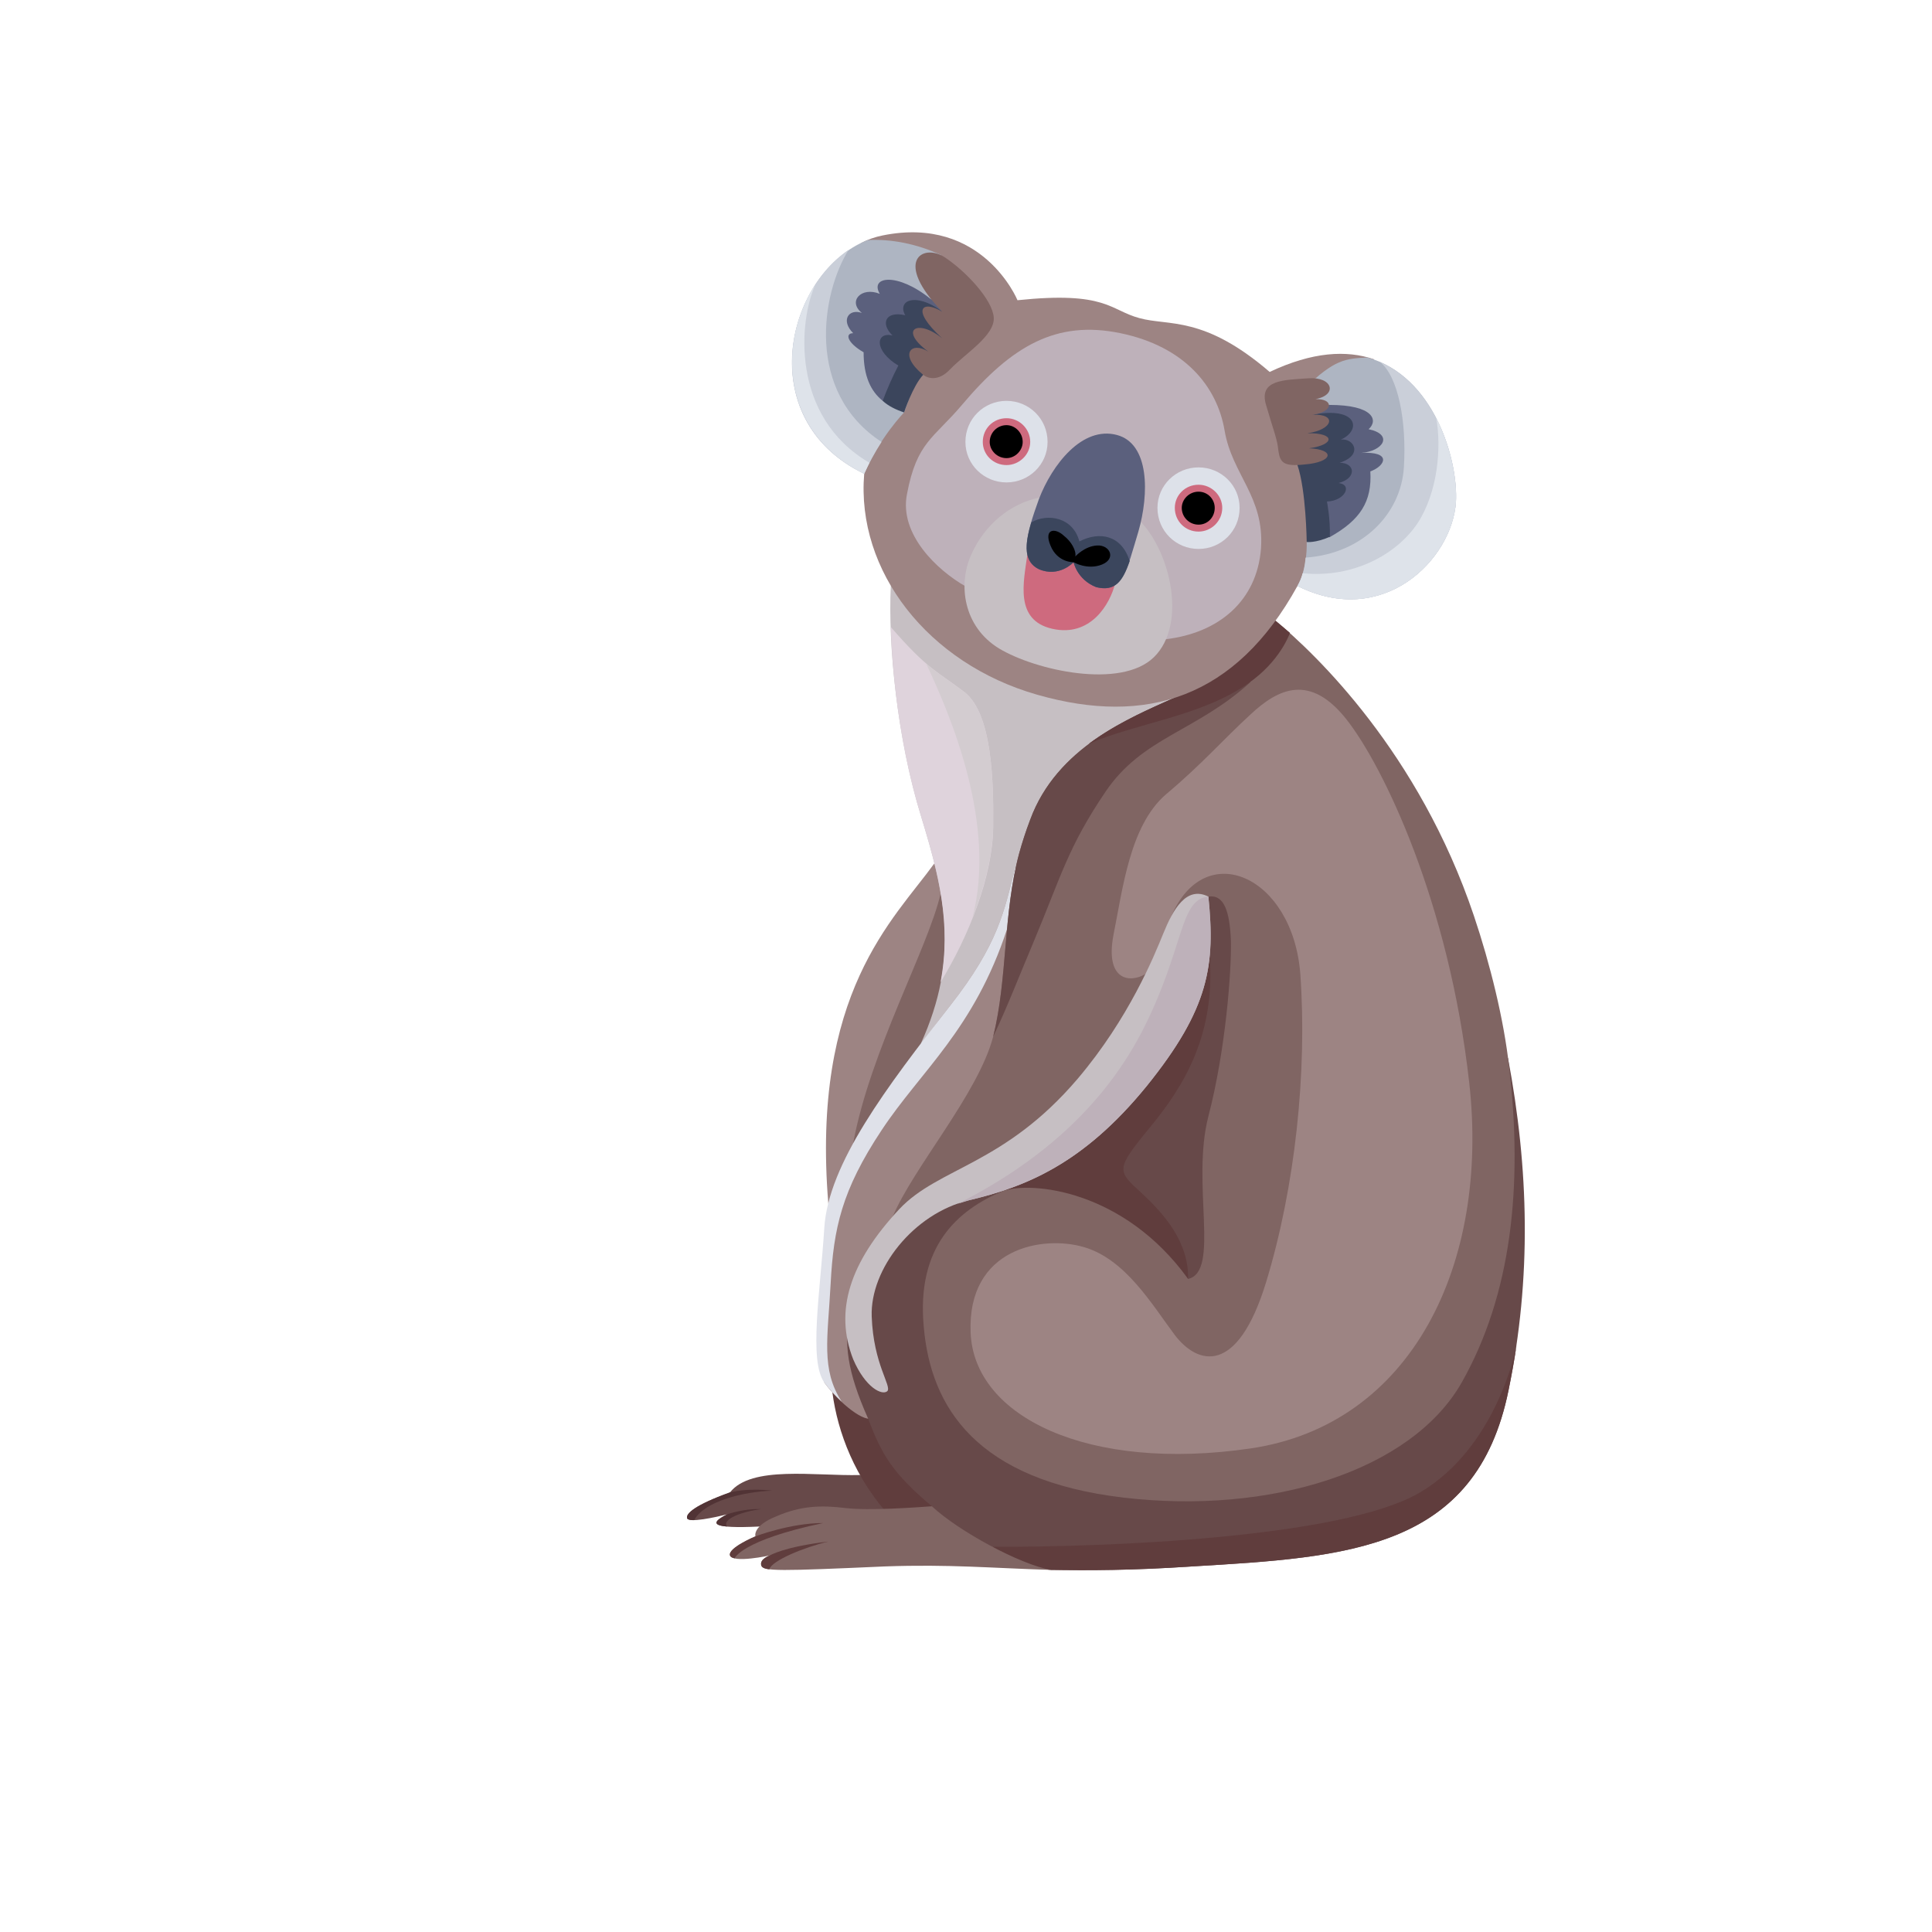 <svg version="1.2" xmlns="http://www.w3.org/2000/svg" viewBox="0 0 265 334" width="500" height="500">
	<title>koala</title>
	<style>
		.s0 { fill: #9d8483 } 
		.s1 { fill: #806563 } 
		.s2 { fill: #c6bfc3 } 
		.s3 { fill: #dfd3dc } 
		.s4 { fill: #674949 } 
		.s5 { fill: #603d3d } 
		.s6 { fill: #dfe1e9 } 
		.s7 { fill: #603c3d } 
		.s8 { fill: #aeb5c2 } 
		.s9 { fill: #5b607d } 
		.s10 { fill: #3b455c } 
		.s11 { fill: #beb1ba } 
		.s12 { fill: #ce6a7e } 
		.s13 { fill: #dde1e9 } 
		.s14 { fill: #3b465d } 
		.s15 { fill: #000000 } 
		.s16 { fill: #cacfd9 } 
		.s17 { fill: #dee3ea } 
		.s18 { fill: #513335 } 
		.s19 { fill: #d3ccd0 } 
	</style>
	<g id="&lt;Group&gt;">
		<path id="&lt;Path&gt;" class="s0" d="m127 149.3c-7 9.7-21.3 22.3-18.3 58.8 20.7-6 32.5-49.2 18.3-58.8z"/>
		<path id="&lt;Path&gt;" class="s1" d="m128.1 154.5c-2.1 9.3-12.1 27-15.1 43.1 11-3.5 18.6-26.2 18.6-26.2 0 0 1.4-13.5-3.5-16.9z"/>
		<path id="&lt;Path&gt;" class="s2" d="m119.5 101.3c-0.5 10.2 1.1 26.3 5.2 39.7 4.1 13.4 6.8 24.4 0 39.4 10.2 0.5 23.3-6.7 36.1-24 12.7-17.3 14.4-32.3 10.8-40.6-3.6-8.3-40.7-19.2-52.1-14.5z"/>
		<path id="&lt;Path&gt;" class="s3" d="m132.3 119.7c-4.7-3.6-6.4-3.9-12.8-11.3 0.3 9.7 1.9 22 5.2 32.6 3.1 10.1 5.3 18.8 3.4 28.8 4.9-8 9-18.3 9.1-26.8 0.1-8.5-0.3-19.6-4.9-23.3z"/>
		<path id="&lt;Path&gt;" class="s4" d="m114.2 255c-7.8 0.2-18.8-1.7-22.5 3-6.1 2.2-7.7 3.7-7.4 4.5 0.3 0.8 4.9-0.2 6.9-0.7-3.2 1.6-2.7 2.5 5.6 2.1 8.3-0.4 26.7-1.8 26.7-1.8z"/>
		<path id="&lt;Path&gt;" class="s5" d="m109.4 240.7c0.9 6.9 3.9 14.9 10.1 21.6 6.1 6.6 6.8 0.2 10-2.3 3.1-2.5-15.5-22.5-20.1-19.3z"/>
		<path id="&lt;Path&gt;" class="s0" d="m141 150c-1.9 7.5-2.9 13.2-11.2 23.8-11.1 14.2-19.7 28.2-20.4 39.3-0.7 11.1-1.1 19.4-1.4 25.9 2.7 3.7 7.1 7.1 8.4 6.1 1.2-0.9-2.8-6.2-3.4-10.1 0 0-1.8-15.9 11.7-26.9 13.5-11 21.7-37 16.3-58.1z"/>
		<path id="&lt;Path&gt;" class="s6" d="m142.2 156q-0.4-3.1-1.2-6c-1.9 7.5-2.9 13.2-11.2 23.8-11.1 14.2-21.1 27.4-21.8 38.5-0.7 11.1-2.7 22.9 0 26.7 0.9 1.2 1.9 2.3 3 3.3-3.6-5.6-2.4-10.9-1.9-20.4 0.5-9.5 1.9-16.1 8.8-26.5 6.8-10.3 16-17.4 21.7-34.8 0 0 1.4-2.1 2.6-4.6z"/>
		<path id="&lt;Path&gt;" class="s4" d="m226.2 182.9c3.6 19.2 4.1 37.9 0.1 57.4-5.6 27.7-27.8 28.9-54.7 30.5-10.4 0.7-18 0.7-24.4 0.6 0 0-13.7-1.2-20.6-11-6.8-5.7-8.7-9-11-15.1-3.7-8.3-4.2-13-3.2-18.3 5.7-14.6 12.9-20.8 24.8-22.3 11.9-1.4 89-21.8 89-21.8z"/>
		<path id="&lt;Path&gt;" class="s5" d="m147.2 271.4c6.4 0.1 14 0.1 24.4-0.6 26.9-1.6 49.1-2.8 54.7-30.5q0.8-3.9 1.4-7.8c-0.1 0.7-3.5 17.7-16.7 25.5-13.5 8-55.4 9.5-73.8 9.4 0 0-0.5 1.1-0.8 2.6 4.9 0.8 10.8 1.4 10.8 1.4z"/>
		<path id="&lt;Path&gt;" class="s1" d="m126.6 260.4c-2.8 0.2-10.9 0.8-15 0.3-4.1-0.5-7.6-0.4-11.8 1.4-4.3 1.7-3.7 3.5-3.7 3.5 0 0-4.8 2-4.4 3.3 0.5 1.4 6.9 0 6.9 0 0 0-1.8 0.6-1.5 1.7 0.2 1.1 3.3 1 21.4 0.2 11.2-0.4 18.5 0.3 28.7 0.6-5.3-0.9-16-6.7-20.6-11z"/>
		<g id="&lt;Group&gt;">
			<path id="&lt;Path&gt;" class="s5" d="m107.8 263.3c-5.7 0-11.7 2.3-11.7 2.3 0 0-4.8 2-4.4 3.3 0.1 0.3 0.4 0.4 0.8 0.5 0 0 1.1-3.1 15.3-6.1z"/>
			<path id="&lt;Path&gt;" class="s5" d="m108.7 266.5c-7.7 0.9-10.1 2.4-10.1 2.4 0 0-1.8 0.6-1.5 1.7 0.1 0.3 0.4 0.6 1.4 0.7 0.4-1.5 6-3.8 10.2-4.8z"/>
			<path id="&lt;Path&gt;" class="s5" d="m98.6 268.9c0 0-0.3 0.1-0.6 0.1 0.3 0 0.6-0.1 0.6-0.1z"/>
		</g>
		<path id="&lt;Path&gt;" class="s1" d="m226.4 184.5c-0.9-8.2-3.3-17.9-6.1-26.2-9.5-28.2-27.3-45.2-34.3-51l-17.4 13.3c-7.8 3.5-20.4 8.6-25 21.1-0.8 2.1-1.4 4-1.9 5.8-2.8 10.4-2 21.7-4.5 31.7-2.6 9.9-13.8 22.6-17.4 31.2 12.2-7.5 19.1-4.5 19.1-4.5-7.9 3.3-15 9.6-13.7 23.5 1.2 13.9 9.1 26.5 34.5 29.5 25.4 3 49.8-4.6 58.5-19.9 8.6-15.2 10.6-33.9 8.2-54.5z"/>
		<path id="&lt;Path&gt;" class="s4" d="m181.7 117.9c0 0-2.5-1.4-6.8-2.1l-6.3 4.8c-7.8 3.5-20.4 8.6-25 21.1-0.8 2.1-1.4 4-1.9 5.8-2.8 10.4-2 21.7-4.5 31.7 2.4-5 4.5-10.5 7-16.4 4.7-11.2 5.9-16.3 12.4-25.9 6.4-9.5 15.7-10.4 25.1-19z"/>
		<path id="&lt;Path&gt;" class="s7" d="m181.2 118.2c5.7-3.9 7.3-8.8 7.3-8.8q-1.4-1.2-2.5-2.1l-17.4 13.3c-4.2 1.9-9.9 4.3-14.9 8 8.2-3.6 19.3-4.7 27.5-10.4z"/>
		<path id="&lt;Path&gt;" class="s4" d="m174.4 155c2.7-0.4 3.7 2.5 3.9 7.7 0.1 5.2-0.9 18.8-3.9 30.3-3 11.6 2.1 26.8-3.5 28.1-3.6-7.2-14-14-14.9-18-0.9-4 18.4-48.1 18.4-48.1z"/>
		<path id="&lt;Path&gt;" class="s5" d="m138.9 205.9c4.8-1.7 20.8-0.3 32 15.2 0.1-6.4-4.1-11.2-8.1-14.9-4.1-3.8-4.6-3.9 1.5-11.3 6.1-7.4 11.4-16.3 10.3-29.9-15.9 23.6-28.9 36.9-35.7 40.9z"/>
		<path id="&lt;Path&gt;" class="s0" d="m163.5 168.4c-2.7 1.6-7 1.1-5.5-6.8 1.6-7.9 2.8-18.9 9.1-24.3 6.3-5.3 9.7-9.3 14.6-13.8 4.8-4.5 10.3-7.1 16.6 0.9 6.3 8 17.7 31.5 21.2 62.8 3.5 31.3-9.9 59.1-37.8 63.2-28 4.1-47.8-5.4-48.4-20-0.6-14.7 12.5-16.9 19.6-14.8 7.2 2.1 11.8 10 15.7 15.2 3.9 5.1 10.8 7.2 15.8-9.2 5-16.4 7.1-36.2 5.9-53.2-1.3-17-16.5-23.7-22.3-10-4.5 10.5-4.5 10-4.5 10z"/>
		<path id="&lt;Path&gt;" class="s0" d="m141.4 51.9c0 0-6-14.7-23.3-11.2q-2 0.4-3.7 1.3c-8 14.6-4.6 24.3 0.5 39.9-1.4 16.8 11 32.8 29.9 38.2 18.9 5.4 34.3 0.6 45-18.8 20-11.2 18.2-28.9 13.2-39.2-4.7-1.6-10.6-1.3-18 2.2-11.4-9.8-17.4-7.9-22.5-9.3-5.2-1.4-5.7-4.7-21.1-3.1z"/>
		<path id="&lt;Path&gt;" class="s8" d="m217.2 86.8c0.4-7.2-3.7-21.8-15.3-25-3.8 0.2-5.7 0.3-10.9 5.4 4.9 15.9 0.4 26.5 0.4 26.5 0 0 0.2 4.6-1.6 7.6 14.8 7.4 26.7-4.5 27.4-14.5z"/>
		<path id="&lt;Path&gt;" class="s9" d="m195.3 70c7.7 0 8.5 2.7 6.8 4.2 4.3 0.9 2.6 3.8-1.3 4.1 5.3-0.3 4.3 2.2 1.6 3.2 0.3 5.2-1.7 8.4-7.1 11.4-1.9-4-1.7-6.4-2-12.1-0.2-5.8-7.3-9.7 2-10.8z"/>
		<path id="&lt;Path&gt;" class="s10" d="m189.8 80.4c1.5 4.4 1.6 13.3 1.6 13.3 0 0 1.5 0.2 4-0.9 0.1-3.1-0.5-6.1-0.5-6.1 3.1-0.1 4.5-2.9 2-3.2 3.2-0.8 2.9-3.5 0.2-3.5 4.1-1.3 2.5-4.3 0.2-4 3.6-1.6 3-5.8-4.9-4.3-2.6 1.2-2.6 8.7-2.6 8.7z"/>
		<path id="&lt;Path&gt;" class="s11" d="m132.3 101.3c-4.7-2.7-11.4-8.9-10-15.9 1.7-9 4.6-9.6 9.5-15.4 8.6-10.2 16.3-14.7 27.4-12.4 11.1 2.3 16.7 9.2 18 16.8 1.3 7.7 6.9 11.4 6.3 20.4-0.7 9.1-7.3 14.6-16.4 15.7-9 1.1-34.8-9.2-34.8-9.2z"/>
		<path id="&lt;Path&gt;" class="s2" d="m145.3 86c-5.1 1-9.6 4.7-11.9 9.9-2.3 5.1-1.4 12.4 4.8 16.2 6.3 3.8 21.1 7.1 26.8 1.5 5.7-5.6 2.9-18-2.3-23.4-5.2-5.3-17.4-4.2-17.4-4.2z"/>
		<path id="&lt;Path&gt;" class="s12" d="m143.1 95.9c-0.6 4.6-2.3 11.3 4.3 12.8 6.6 1.5 10-4.2 10.9-7.9 1.2-4.7-9.6-6.3-15.2-4.9z"/>
		<path id="&lt;Path&gt;" class="s13" d="m146.6 76.4c0 3.9-3.2 7-7.1 7-3.9 0-7.1-3.1-7.1-7 0-4 3.2-7.1 7.1-7.1 3.9 0 7.1 3.1 7.1 7.1z"/>
		<path id="&lt;Path&gt;" class="s13" d="m179.8 87.8c0 4-3.2 7.1-7.1 7.1-3.9 0-7.1-3.1-7.1-7.1 0-3.9 3.2-7 7.1-7 3.9 0 7.1 3.1 7.1 7z"/>
		<path id="&lt;Path&gt;" class="s8" d="m128.2 44.1c-4.3-2-8.7-2.8-12.7-2.6-14 5.5-20.3 30.9-0.6 40.4 2.7-6.3 6.9-10.6 6.9-10.6 0 0 8.2-21.4 6.4-27.2z"/>
		<path id="&lt;Path&gt;" class="s9" d="m118.1 69.3c-2.1-1.7-3.3-4.3-3.3-8.4-2.8-1.6-3.3-3.3-1.8-3.3-2.2-2.2-0.8-4.3 1.5-3.5-2.5-2-0.1-4.6 3.1-3.3-1.8-3 3-3.8 8.8 0.9 1.8 0.7 3 1.2 2 3.3-0.9 2-4.6 13.7-10.3 14.3z"/>
		<path id="&lt;Path&gt;" class="s12" d="m143.6 76.4c0 2.2-1.9 4-4.1 4-2.3 0-4.1-1.8-4.1-4 0-2.3 1.8-4.1 4.1-4.1 2.2 0 4.1 1.8 4.1 4.1z"/>
		<path id="&lt;Path&gt;" class="s12" d="m176.8 87.8c0 2.3-1.9 4.1-4.1 4.1-2.3 0-4.1-1.8-4.1-4.1 0-2.2 1.8-4 4.1-4 2.2 0 4.1 1.8 4.1 4z"/>
		<path id="&lt;Path&gt;" class="s9" d="m158.6 75.2c5.6 1.5 5.6 10.1 3.7 16.7-2 6.6-2.7 10.8-7.3 9.6-3.3-1.3-3.9-4.3-3.9-4.3 0 0-2.5 2.7-6 1.2-3.4-1.6-2.2-6 0-12.1 2.3-6 7.5-12.7 13.5-11.1z"/>
		<path id="&lt;Path&gt;" class="s14" d="m152.1 93.6c-1.1-4.2-5.5-4.9-8.3-3.3-1.2 4-1.3 6.8 1.3 8.1 3.5 1.5 6-1.2 6-1.2 0 0 0.6 3 3.9 4.3 3.3 0.8 4.6-1 5.8-4.5-1.4-4.5-5.2-5.2-8.7-3.4z"/>
		<path id="&lt;Path&gt;" class="s15" d="m175.5 87.8c0 1.6-1.2 2.9-2.8 2.9-1.6 0-2.9-1.3-2.9-2.9 0-1.5 1.3-2.8 2.9-2.8 1.6 0 2.8 1.3 2.8 2.8z"/>
		<path id="&lt;Path&gt;" class="s15" d="m142.3 76.4c0 1.5-1.3 2.8-2.8 2.8-1.6 0-2.9-1.3-2.9-2.8 0-1.6 1.3-2.9 2.9-2.9 1.5 0 2.8 1.3 2.8 2.9z"/>
		<path id="&lt;Path&gt;" class="s15" d="m151.4 96.2c0 0 1.6-1.8 3.8-1.9 2.2-0.1 3.3 2.3 0.8 3.3-2.5 1-4.9-0.4-4.9-0.4 0 0-2.8 0.1-4-2.9-1.2-2.9 0.8-3.1 2.3-1.7 1.3 1 2.2 2.6 2 3.6z"/>
		<path id="&lt;Path&gt;" class="s10" d="m121.8 71.3c0 0 1.5-4.6 3.3-6.5 0 0 2.2-4 4.7-7.4-0.6-2-1.4-3.5-1.4-3.5-2.3-1.8-4.5-2.3-5.7-1.9-1 0.3-1.4 1.3-0.7 2.5-3.5-0.8-4.3 1.5-2.2 3.5-2.9-0.7-3.3 2.6 1 5.2-1 1.9-2 4.2-2.7 6.1 1 0.9 2.2 1.5 3.7 2z"/>
		<path id="&lt;Path&gt;" class="s1" d="m128.4 53.9c-3.4-2.1-5.6-0.5 0 4.6-4.3-3.5-7.6-1.5-2.4 2.3-3-1.9-5.2 0.5-0.9 4 0 0 2.1 1.8 4.7-1 2.6-2.7 7.7-5.8 7.5-8.9-0.2-3.1-4.9-8.1-8.6-10.5-3.7-2.3-8.8 0.7-0.3 9.5z"/>
		<path id="&lt;Path&gt;" class="s16" d="m112.2 43.2c-11.6 7.9-15.4 30 2.7 38.7 0.7-1.6 1.9-3.8 3-5.5-13.2-8.6-10.4-25.7-5.7-33.2z"/>
		<path id="&lt;Path&gt;" class="s1" d="m191 80.3c5-0.4 5.4-2.6 0.8-2.8 4.5-0.6 4.6-2.7-0.3-2.6 4.5-0.6 5.2-3.4 0.9-3.2 3.7-0.5 3.7-2.8 0.5-2.7 3.9-0.7 3-3.9-1.2-3.6-4.2 0.3-8.7 0.2-7.3 4.7 1.3 4.5 1.9 5.7 2.1 7.8 0.3 2 0.8 2.8 4.5 2.4z"/>
		<path id="&lt;Path&gt;" class="s16" d="m204.1 62.6c3.1 2.5 4.6 10.2 4.1 18.2-0.5 8-7.1 14.9-17 15.6-0.1 1.5-0.5 3.4-1.4 4.9 14.8 7.4 26.7-4.5 27.4-14.5 0.4-6.7-3.2-19.9-13.1-24.2z"/>
		<path id="&lt;Path&gt;" class="s17" d="m217.2 86.8c0.2-3.7-0.8-9.4-3.4-14.5 0.9 5 0.3 12.7-3.2 18.1-3.5 5.3-11 9.6-19.9 8.7-0.2 0.8-0.5 1.5-0.9 2.2 14.8 7.4 26.7-4.5 27.4-14.5z"/>
		<path id="&lt;Path&gt;" class="s17" d="m115.8 80c-13.7-8-12.2-24.7-9.3-30.9-6.5 9.9-6.2 25.7 8.4 32.8 0.3-0.6 0.6-1.3 0.9-1.9z"/>
		<path id="&lt;Path&gt;" class="s2" d="m113 235c2.1 4.9 5 6.3 5.9 5.5 0.8-0.9-2.4-4.6-2.7-12.9-0.3-8.2 7.2-17.8 16.8-20.1 9.7-2.3 19.7-6.2 30.7-19.7 10.9-13.5 11.9-21 10.7-32.8-3.8-1.9-6.1 2.2-7.8 6.4-1.6 3.9-5.9 14.6-14.8 25.1-12.7 14.9-24 15.3-30.8 22.5-8.6 9.2-11.3 17.6-8 26z"/>
		<path id="&lt;Path&gt;" class="s11" d="m163.3 177.6c-7.1 14.1-18.8 23.7-32.2 30.5q0.9-0.3 1.9-0.6c9.7-2.3 19.7-6.2 30.7-19.7 10.9-13.5 11.9-21 10.7-32.8-5 0.5-4.1 8.6-11.1 22.6z"/>
		<g id="&lt;Group&gt;">
			<path id="&lt;Path&gt;" class="s18" d="m99 257.7c-4.5-0.5-7.3 0.3-7.3 0.3-6.1 2.2-7.7 3.7-7.4 4.5 0.1 0.2 0.6 0.3 1.2 0.3 1.8-3.3 8.5-4.9 13.5-5.1z"/>
			<path id="&lt;Path&gt;" class="s18" d="m97.1 260.9c-1.8-0.1-4.2 0.3-5.9 0.9-2.2 1.1-2.7 1.9 0 2.1-1-1.2 2.5-2.6 5.9-3z"/>
		</g>
		<path id="&lt;Path&gt;" class="s19" d="m132.3 119.7c-2.8-2.1-4.5-3.1-6.7-5 4.1 8.7 12.3 27.7 8 44 2.1-5.3 3.5-10.8 3.6-15.7 0.1-8.5-0.3-19.6-4.9-23.3z"/>
	</g>
</svg>
